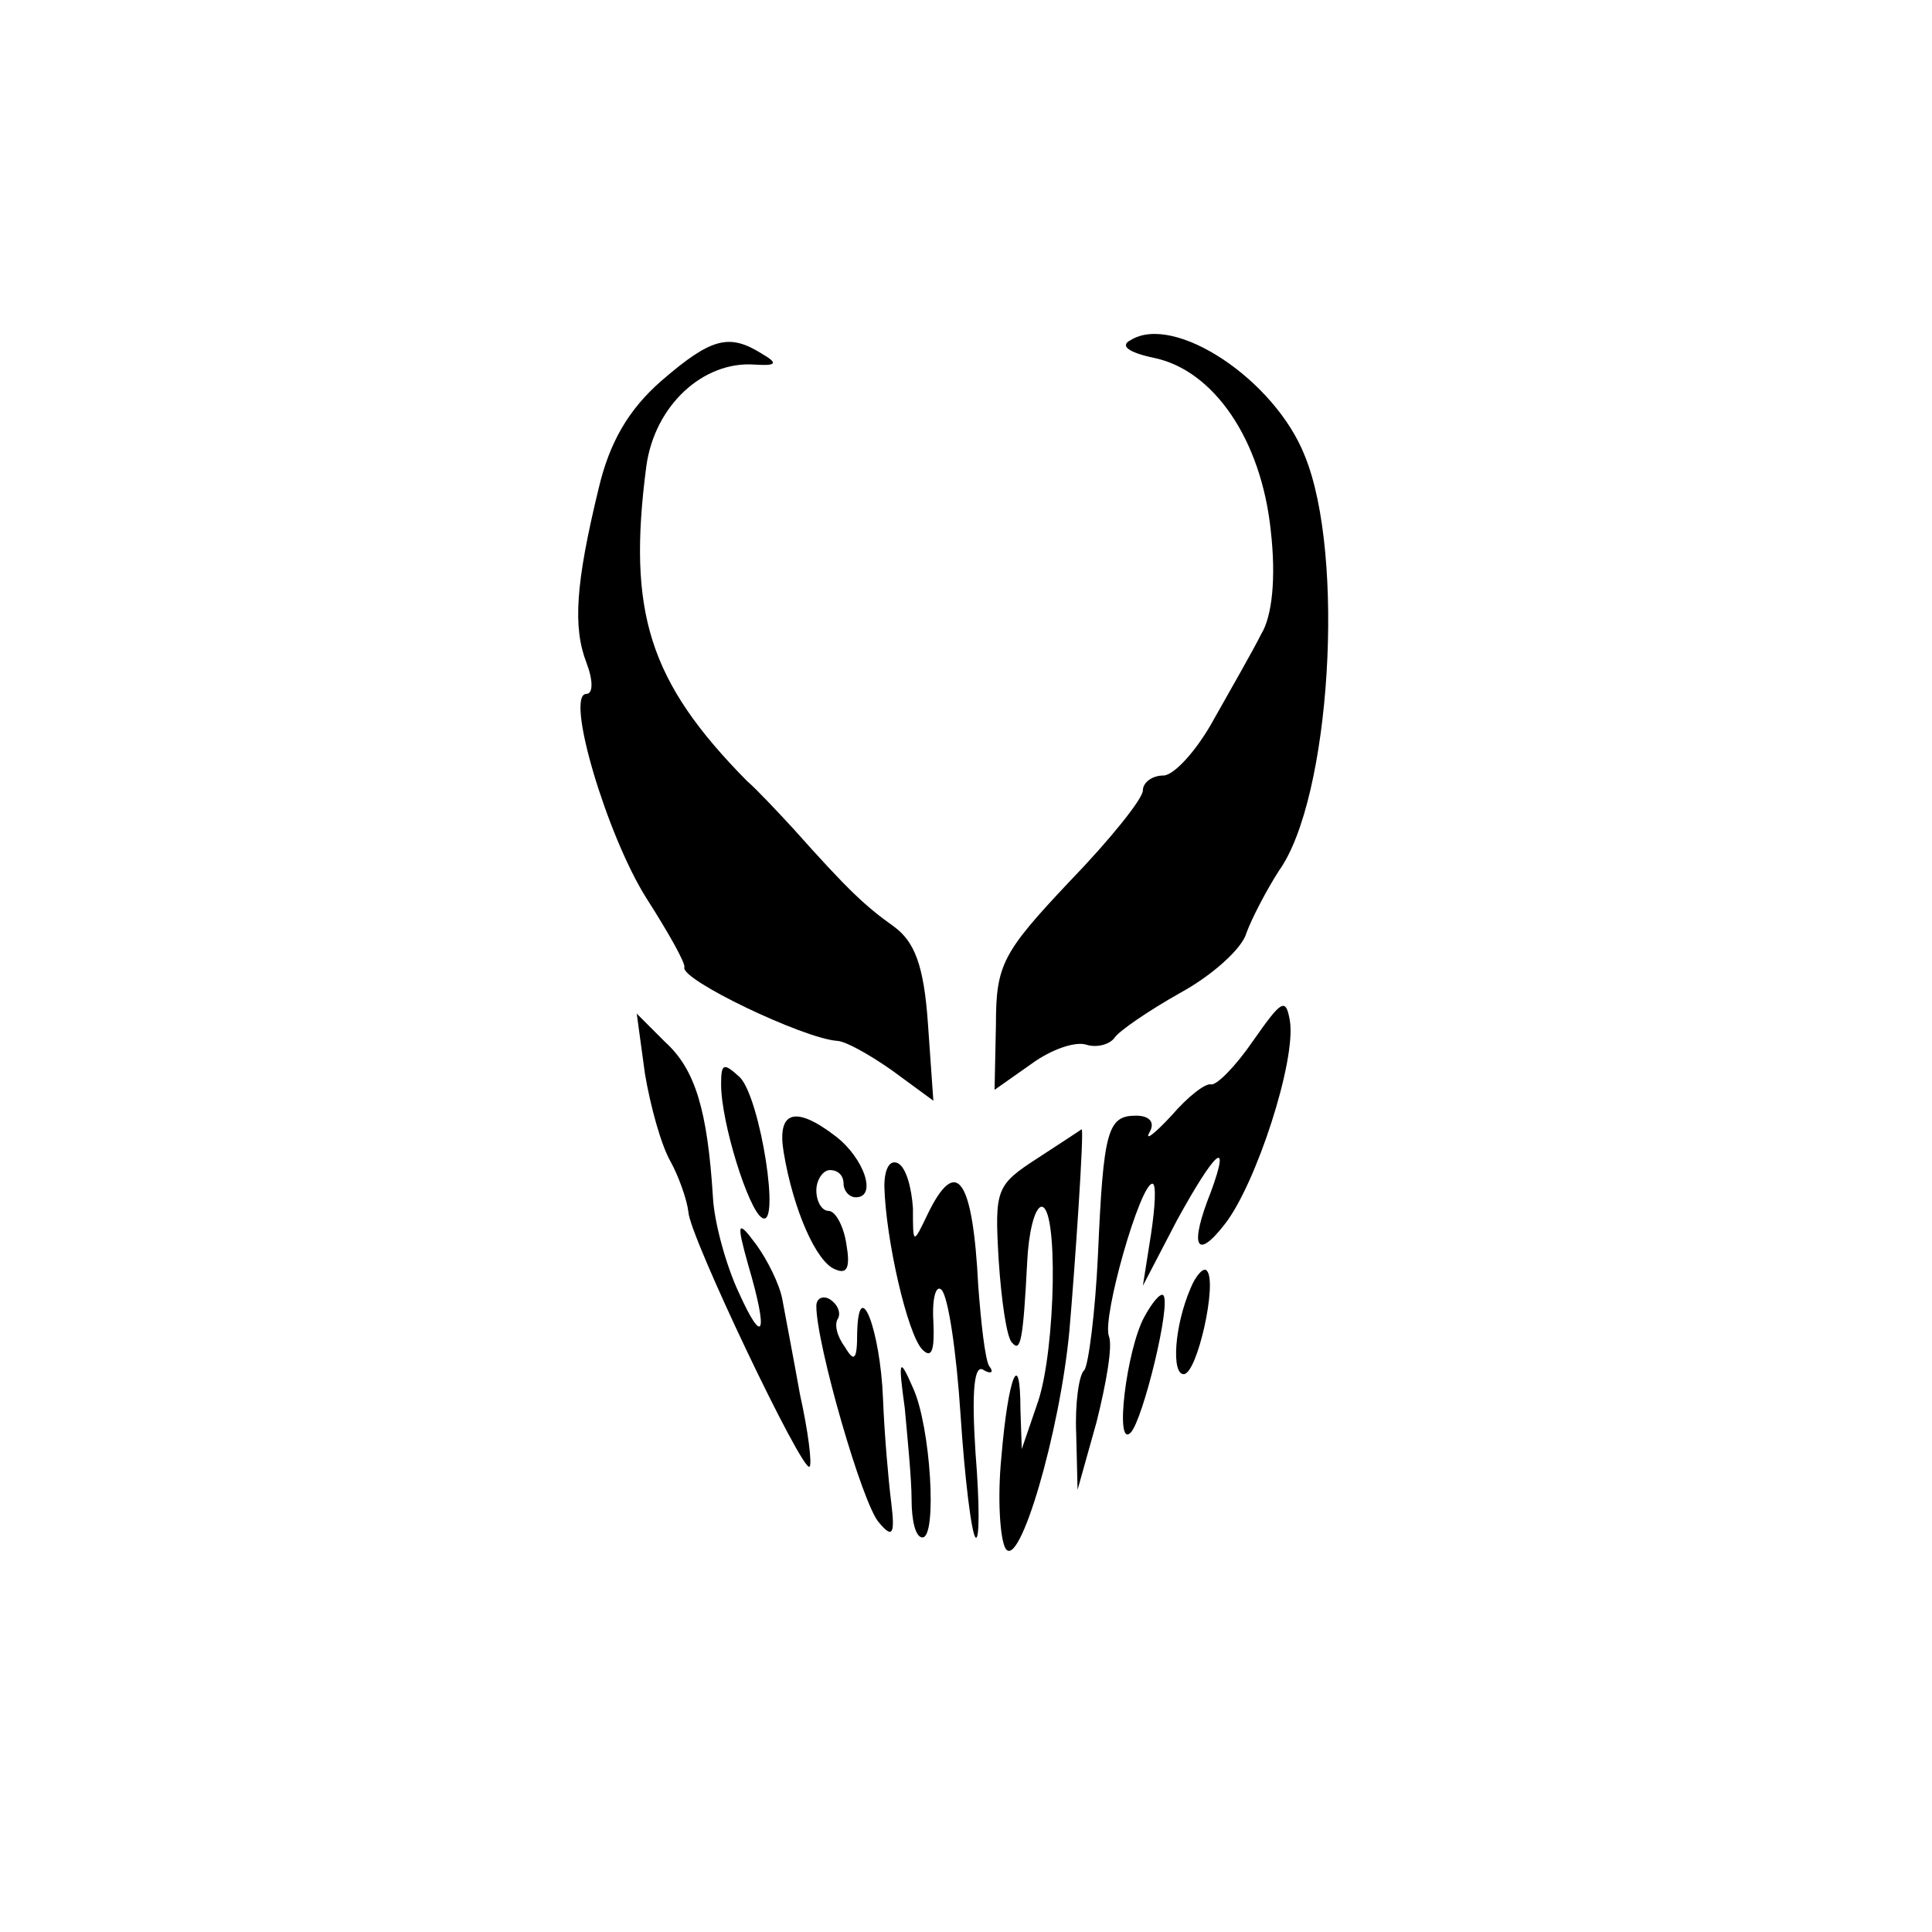 <?xml version="1.0" standalone="no"?>
<!DOCTYPE svg PUBLIC "-//W3C//DTD SVG 20010904//EN"
 "http://www.w3.org/TR/2001/REC-SVG-20010904/DTD/svg10.dtd">
<svg version="1.0" xmlns="http://www.w3.org/2000/svg"
 width="142pt" height="142pt" viewBox="0 0 142 142"
 preserveAspectRatio="xMidYMid meet">
<g transform="translate(0,142) scale(0.1,-0.1)"
fill="#000000" stroke="none">
<path d="M831 1170 c-8 -4 -2 -9 17 -13 44 -9 79 -60 86 -127 4 -35 1 -63 -7
-76 -6 -12 -22 -40 -35 -63 -12 -22 -29 -41 -37 -41 -8 0 -15 -5 -15 -11 0 -6
-24 -36 -54 -67 -49 -52 -54 -61 -54 -105 l-1 -48 27 19 c15 11 33 17 41 14 7
-2 16 0 20 5 3 5 25 20 48 33 24 13 46 33 49 44 4 11 15 32 24 46 38 53 49
232 19 305 -22 56 -96 105 -128 85z"/>
<path d="M486 1140 c-24 -21 -38 -45 -46 -79 -17 -70 -19 -102 -9 -128 5 -13
5 -23 0 -23 -16 0 15 -104 44 -150 16 -25 29 -48 28 -51 -3 -9 87 -52 112 -54
6 0 24 -10 41 -22 l30 -22 -4 57 c-3 43 -10 60 -25 71 -21 15 -33 26 -74 72
-12 13 -27 29 -34 35 -72 73 -88 124 -74 231 6 45 42 78 80 75 16 -1 17 1 5 8
-24 15 -37 12 -74 -20z"/>
<path d="M921 655 c-13 -19 -27 -33 -31 -32 -4 1 -17 -9 -29 -23 -13 -14 -20
-19 -16 -12 4 7 0 12 -10 12 -21 0 -24 -11 -28 -102 -2 -43 -7 -81 -10 -85 -4
-3 -7 -25 -6 -47 l1 -41 14 50 c7 28 12 56 9 63 -5 14 23 112 32 112 3 0 2
-17 -1 -37 l-6 -38 25 48 c28 51 40 62 25 21 -16 -40 -11 -51 10 -24 23 29 53
121 48 150 -3 17 -6 15 -27 -15z"/>
<path d="M474 631 c4 -24 12 -53 19 -65 6 -11 12 -28 13 -37 1 -18 84 -192 89
-187 2 2 -1 26 -7 53 -5 28 -11 59 -13 70 -2 11 -11 29 -19 40 -14 19 -15 17
-6 -15 15 -51 11 -60 -7 -20 -9 19 -18 51 -19 70 -4 64 -13 94 -35 114 l-21
21 6 -44z"/>
<path d="M530 623 c0 -28 20 -92 30 -98 14 -9 -1 87 -16 103 -12 11 -14 11
-14 -5z"/>
<path d="M576 573 c7 -42 24 -81 38 -86 9 -4 11 2 8 19 -2 13 -8 24 -13 24 -5
0 -9 7 -9 15 0 8 5 15 10 15 6 0 10 -4 10 -10 0 -5 4 -10 9 -10 16 0 6 29 -15
45 -30 23 -43 18 -38 -12z"/>
<path d="M763 569 c-31 -20 -32 -23 -29 -75 2 -30 6 -58 10 -61 6 -7 8 1 11
60 1 20 5 38 10 40 13 3 11 -104 -2 -143 l-12 -35 -1 29 c0 46 -9 25 -14 -35
-3 -30 -1 -60 3 -67 10 -17 40 85 47 160 4 46 11 148 9 148 0 0 -15 -10 -32
-21z"/>
<path d="M650 548 c1 -39 17 -109 28 -120 7 -7 9 0 8 21 -1 17 2 27 6 23 5 -5
11 -46 14 -92 3 -46 8 -87 11 -90 3 -3 3 25 0 62 -3 46 -1 66 6 61 5 -3 8 -2
4 3 -3 5 -6 32 -8 59 -4 79 -16 96 -37 53 -11 -23 -11 -23 -11 4 -1 15 -5 30
-11 33 -6 3 -10 -4 -10 -17z"/>
<path d="M875 473 c-12 -28 -14 -63 -5 -63 10 0 25 68 17 76 -2 3 -8 -3 -12
-13z"/>
<path d="M600 460 c0 -28 34 -146 46 -159 10 -12 12 -9 9 15 -2 16 -5 50 -6
76 -2 51 -18 92 -19 48 0 -19 -2 -22 -9 -10 -6 8 -8 17 -5 21 2 4 0 10 -6 14
-5 3 -10 1 -10 -5z"/>
<path d="M841 452 c-13 -24 -22 -97 -10 -85 9 9 30 95 24 101 -2 2 -8 -5 -14
-16z"/>
<path d="M665 385 c2 -22 5 -52 5 -67 0 -16 3 -28 8 -28 11 0 6 82 -7 110 -10
23 -11 21 -6 -15z"/>
</g>
</svg>
